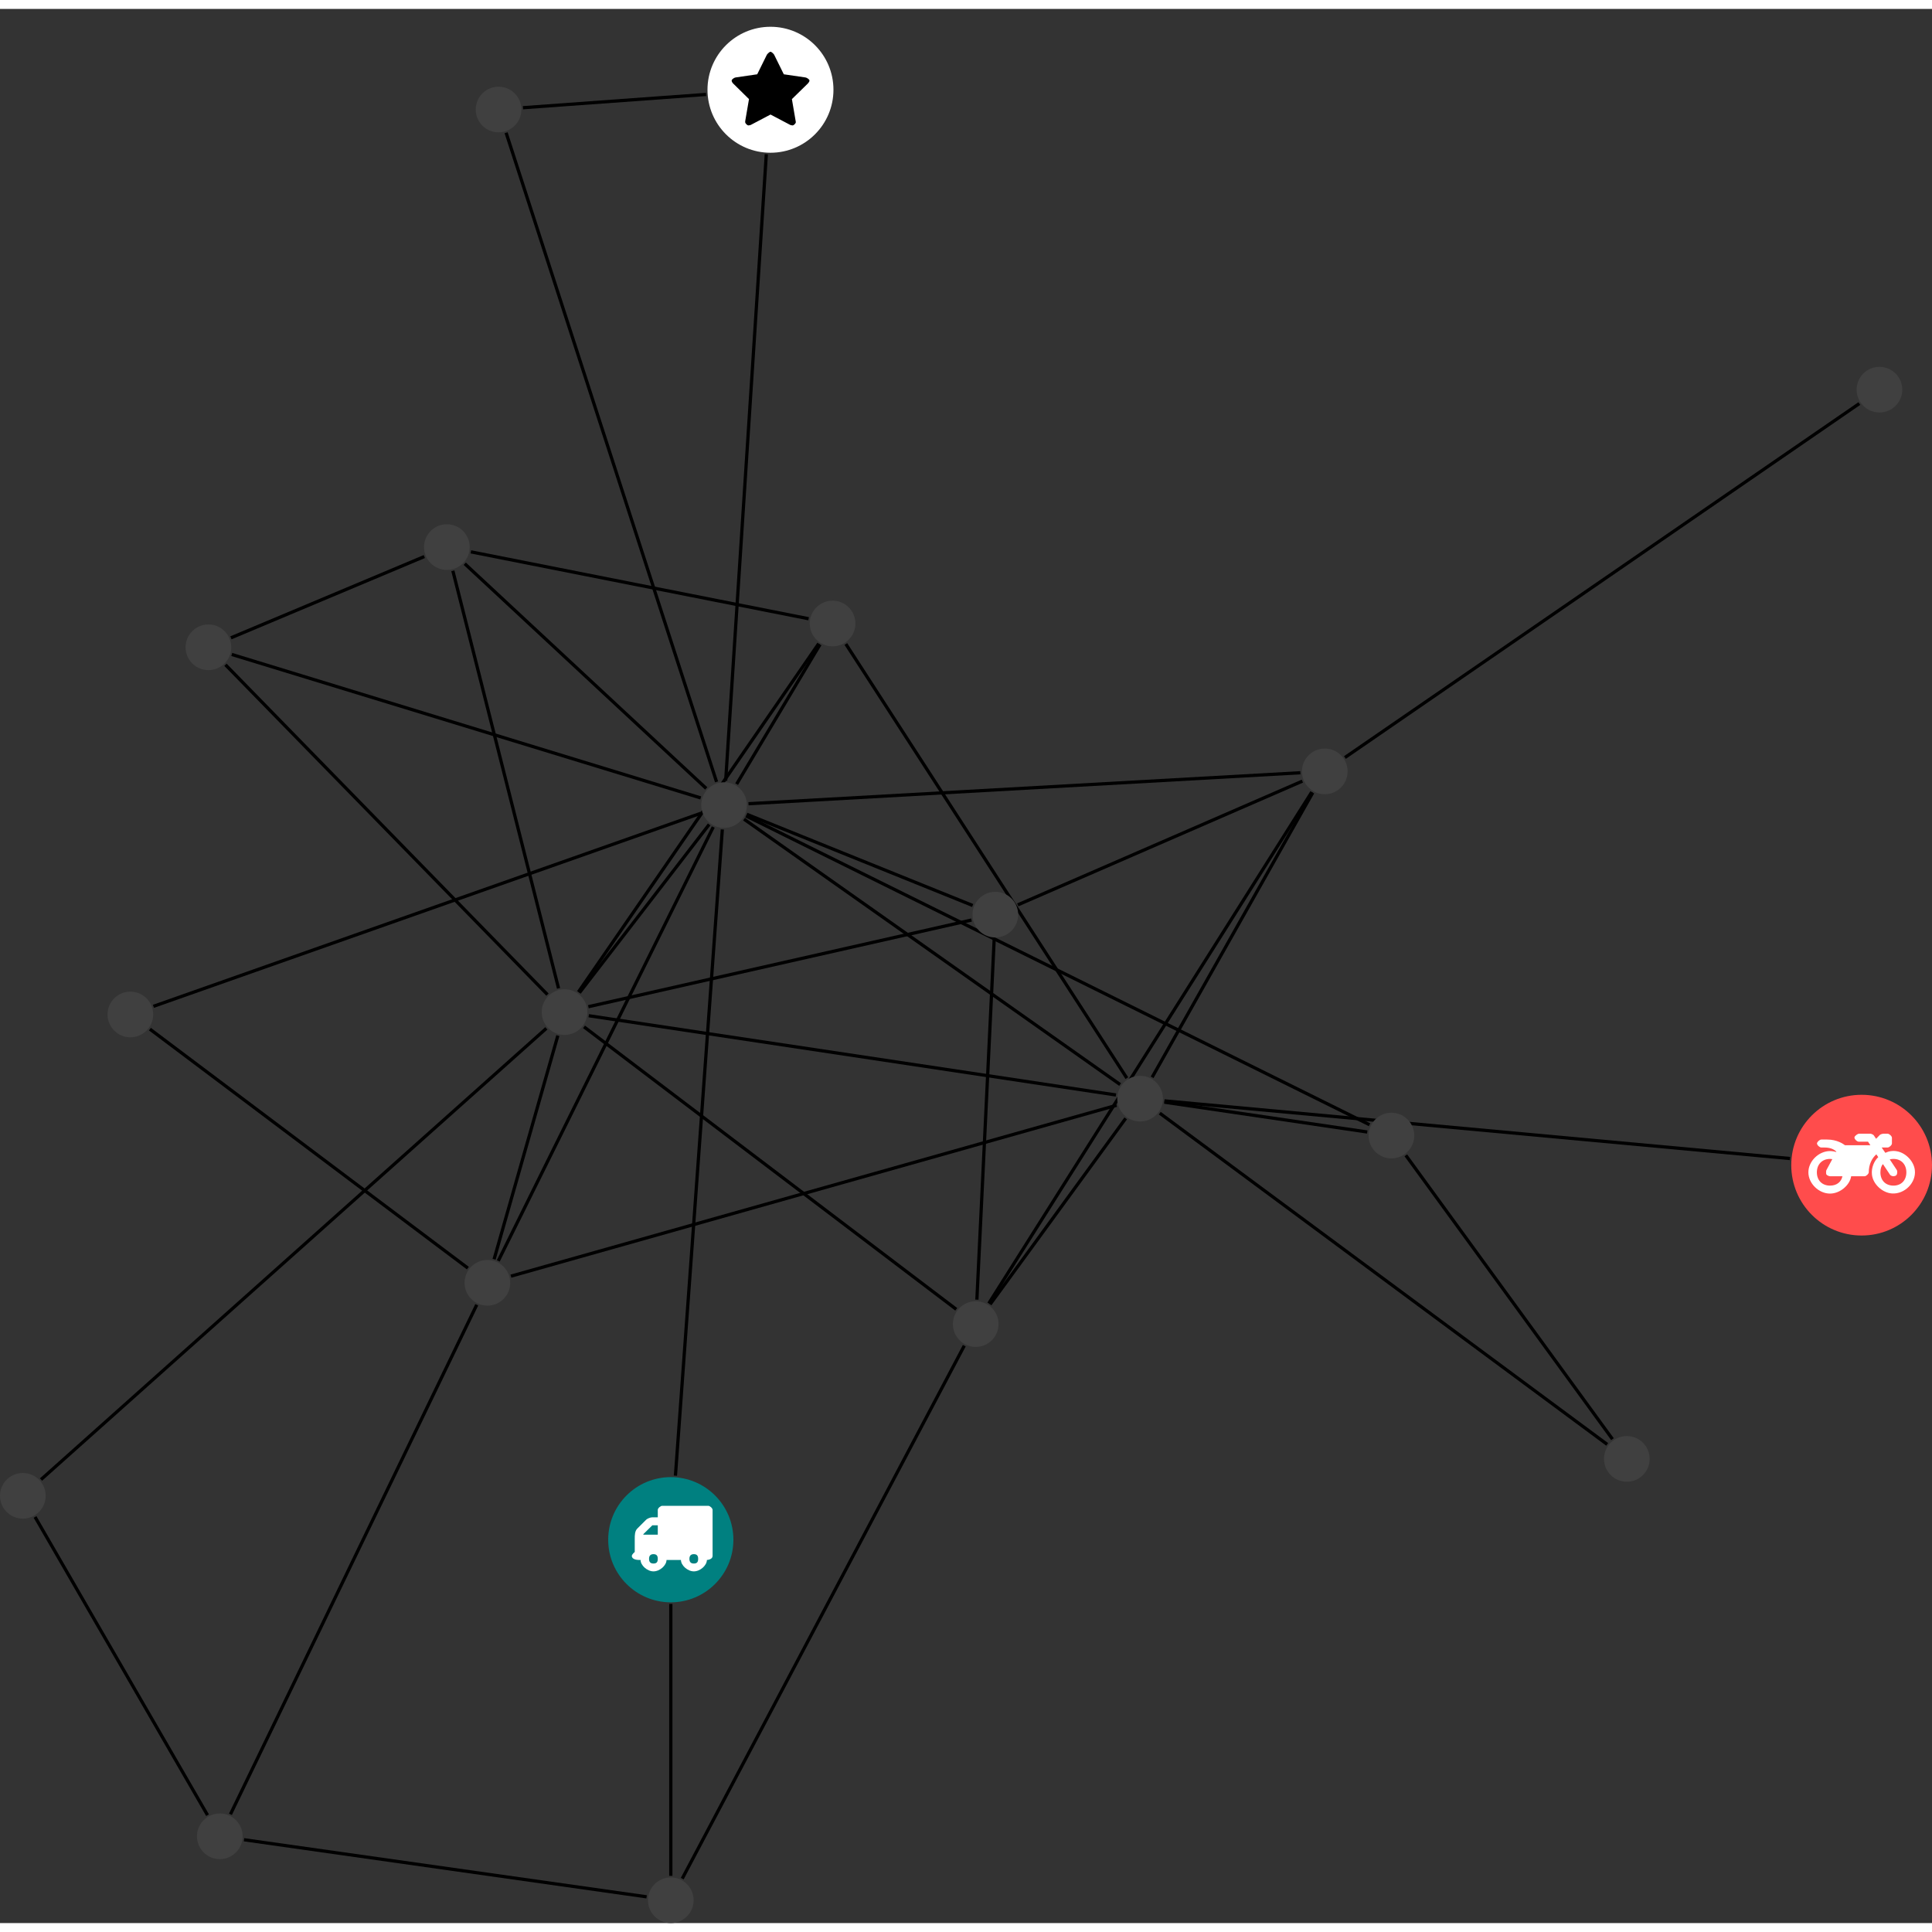 <?xml version="1.0" encoding="UTF-8"?>
<svg xmlns="http://www.w3.org/2000/svg" xmlns:xlink="http://www.w3.org/1999/xlink" width="238.508pt" height="238.508pt" viewBox="0.000 -2.204 238.508 236.304" version="1.1">
<rect x="0.000" y="-2.204" width="238.508" height="236.304" fill="#333333" stroke="none"/>
<defs>
<g>
<symbol overflow="visible" id="glyph0-0">
<path style="stroke:none;" d="M 1.422 -0.75 L 1.422 -7.922 L 3.562 -7.922 L 3.562 -0.891 L 1.422 -0.891 Z M 0.625 0 L 4.531 0 L 4.531 -8.812 L 0.438 -8.812 L 0.438 0 Z M 0.625 0 "/>
</symbol>
<symbol overflow="visible" id="glyph0-1">
<path style="stroke:none;" d="M 3.375 -0.844 C 3.375 -0.453 3.234 -0.266 2.844 -0.266 C 2.469 -0.266 2.297 -0.453 2.297 -0.844 C 2.297 -1.219 2.469 -1.422 2.844 -1.422 C 3.234 -1.422 3.375 -1.219 3.375 -0.844 Z M 1.594 -3.688 L 1.594 -3.859 C 1.594 -3.875 1.578 -3.875 1.594 -3.891 L 2.688 -4.969 C 2.703 -5 2.656 -4.984 2.688 -4.984 L 3.375 -4.984 L 3.375 -3.828 L 1.594 -3.828 Z M 8.359 -0.844 C 8.359 -0.453 8.219 -0.266 7.828 -0.266 C 7.453 -0.266 7.281 -0.453 7.281 -0.844 C 7.281 -1.219 7.453 -1.422 7.828 -1.422 C 8.219 -1.422 8.359 -1.219 8.359 -0.844 Z M 10.141 -6.891 C 10.141 -7.094 9.812 -7.391 9.609 -7.391 L 3.922 -7.391 C 3.719 -7.391 3.375 -7.094 3.375 -6.891 L 3.375 -5.969 L 2.672 -5.969 C 2.469 -5.969 2.078 -5.812 1.938 -5.672 L 0.844 -4.578 C 0.531 -4.266 0.531 -3.734 0.531 -3.328 L 0.531 -1.688 C 0.516 -1.688 0.172 -1.391 0.172 -1.203 C 0.172 -0.781 0.781 -0.703 1.062 -0.703 L 1.25 -0.703 C 1.25 -0.047 2.062 0.703 2.844 0.703 C 3.641 0.703 4.453 -0.047 4.453 -0.703 L 6.234 -0.703 C 6.234 -0.047 7.047 0.703 7.828 0.703 C 8.625 0.703 9.438 -0.047 9.438 -0.703 C 9.547 -0.703 10.141 -0.781 10.141 -1.203 Z M 10.141 -6.891 "/>
</symbol>
<symbol overflow="visible" id="glyph0-2">
<path style="stroke:none;" d="M 12.969 -2.906 C 12.844 -3.984 11.859 -5.016 10.781 -5.219 C 10.234 -5.328 9.703 -5.219 9.328 -5.031 L 8.875 -5.688 L 9.609 -5.688 C 9.812 -5.688 10.141 -5.984 10.141 -6.188 L 10.141 -6.891 C 10.141 -7.094 9.812 -7.391 9.609 -7.391 L 9.047 -7.391 C 8.969 -7.391 8.734 -7.312 8.656 -7.25 L 8.188 -6.766 L 7.891 -7.203 C 7.828 -7.281 7.594 -7.391 7.484 -7.391 L 6.078 -7.391 C 5.906 -7.391 5.547 -7.125 5.516 -6.953 C 5.484 -6.734 5.828 -6.406 6.047 -6.406 L 7.188 -6.406 L 7.484 -5.969 L 4.344 -5.969 C 4.141 -6.125 3.375 -6.672 2.141 -6.672 L 1.422 -6.672 C 1.219 -6.672 0.891 -6.375 0.891 -6.188 C 0.891 -5.984 1.219 -5.688 1.422 -5.688 L 1.781 -5.688 C 2.484 -5.688 2.906 -5.516 3.281 -5.188 L 3.25 -5.141 C 3.078 -5.188 2.797 -5.25 2.5 -5.25 C 1.109 -5.25 -0.172 -4 -0.172 -2.625 C -0.172 -1.25 1.109 0 2.5 0 C 3.75 0 4.953 -1.062 5.109 -2.141 L 6.766 -2.141 C 6.969 -2.141 7.281 -2.438 7.281 -2.625 C 7.281 -3.609 7.688 -4.391 8.219 -4.844 L 8.453 -4.5 C 7.969 -4.062 7.578 -3.203 7.672 -2.359 C 7.781 -1.172 8.969 -0.094 10.141 -0.016 C 11.703 0.094 13.156 -1.344 12.969 -2.906 Z M 2.5 -0.984 C 1.516 -0.984 0.875 -1.641 0.875 -2.625 C 0.875 -3.594 1.516 -4.281 2.5 -4.281 C 2.672 -4.281 2.844 -4.234 2.781 -4.25 L 2.047 -2.891 C 2 -2.781 2 -2.469 2.047 -2.359 C 2.125 -2.25 2.375 -2.141 2.5 -2.141 L 4.031 -2.141 C 3.891 -1.453 3.344 -0.984 2.5 -0.984 Z M 10.328 -0.984 C 9.344 -0.984 8.719 -1.641 8.719 -2.625 C 8.719 -3.109 8.859 -3.469 9.031 -3.641 L 9.906 -2.328 C 9.969 -2.219 10.203 -2.141 10.328 -2.141 C 10.391 -2.141 10.594 -2.188 10.641 -2.234 C 10.812 -2.344 10.844 -2.75 10.734 -2.922 L 9.875 -4.219 C 9.859 -4.219 10.094 -4.281 10.328 -4.281 C 11.297 -4.281 11.922 -3.594 11.922 -2.625 C 11.922 -1.641 11.297 -0.984 10.328 -0.984 Z M 10.328 -0.984 "/>
</symbol>
<symbol overflow="visible" id="glyph0-3">
<path style="stroke:none;" d="M 9.438 -5.078 C 9.438 -5.25 9.078 -5.453 8.938 -5.469 L 6.266 -5.859 L 5.078 -8.266 C 5.031 -8.375 4.75 -8.641 4.625 -8.641 C 4.5 -8.641 4.234 -8.375 4.172 -8.266 L 2.984 -5.859 L 0.312 -5.469 C 0.172 -5.453 -0.172 -5.25 -0.172 -5.078 C -0.172 -4.969 -0.062 -4.781 0.016 -4.719 L 1.969 -2.797 L 1.5 -0.062 C 1.5 -0.016 1.5 0.016 1.5 0.047 C 1.5 0.203 1.75 0.453 1.906 0.453 C 1.984 0.453 2.188 0.406 2.25 0.359 L 4.625 -0.891 L 7 0.359 C 7.062 0.406 7.266 0.453 7.344 0.453 C 7.5 0.453 7.75 0.203 7.75 0.047 C 7.75 0.016 7.75 -0.016 7.734 -0.062 L 7.266 -2.797 L 9.234 -4.719 C 9.297 -4.781 9.438 -4.969 9.438 -5.078 Z M 9.438 -5.078 "/>
</symbol>
</g>
<clipPath id="clip1">
  <path d="M 78 157 L 125 157 L 125 234.102 L 78 234.102 Z M 78 157 "/>
</clipPath>
<clipPath id="clip2">
  <path d="M 24 218 L 86 218 L 86 234.102 L 24 234.102 Z M 24 218 "/>
</clipPath>
<clipPath id="clip3">
  <path d="M 221 131 L 238.508 131 L 238.508 150 L 221 150 Z M 221 131 "/>
</clipPath>
<clipPath id="clip4">
  <path d="M 79 228 L 86 228 L 86 234.102 L 79 234.102 Z M 79 228 "/>
</clipPath>
</defs>
<g id="surface1">
<path style="fill:none;stroke-width:0.399;stroke-linecap:butt;stroke-linejoin:miter;stroke:rgb(0%,0%,0%);stroke-opacity:1;stroke-miterlimit:10;" d="M 0.002 -7.927 L 0.002 -41.49 " transform="matrix(1,0,0,-1,82.811,186.776)"/>
<path style="fill:none;stroke-width:0.399;stroke-linecap:butt;stroke-linejoin:miter;stroke:rgb(0%,0%,0%);stroke-opacity:1;stroke-miterlimit:10;" d="M 0.572 7.909 L 6.361 87.682 " transform="matrix(1,0,0,-1,82.811,186.776)"/>
<path style="fill:none;stroke-width:0.399;stroke-linecap:butt;stroke-linejoin:miter;stroke:rgb(0%,0%,0%);stroke-opacity:1;stroke-miterlimit:10;" d="M -54.303 111.342 L -30.428 121.374 " transform="matrix(1,0,0,-1,82.811,186.776)"/>
<path style="fill:none;stroke-width:0.399;stroke-linecap:butt;stroke-linejoin:miter;stroke:rgb(0%,0%,0%);stroke-opacity:1;stroke-miterlimit:10;" d="M -54.975 108.014 L -15.225 67.296 " transform="matrix(1,0,0,-1,82.811,186.776)"/>
<path style="fill:none;stroke-width:0.399;stroke-linecap:butt;stroke-linejoin:miter;stroke:rgb(0%,0%,0%);stroke-opacity:1;stroke-miterlimit:10;" d="M -54.198 109.288 L 3.693 91.577 " transform="matrix(1,0,0,-1,82.811,186.776)"/>
<path style="fill:none;stroke-width:0.399;stroke-linecap:butt;stroke-linejoin:miter;stroke:rgb(0%,0%,0%);stroke-opacity:1;stroke-miterlimit:10;" d="M -64.303 63.034 L -25.053 33.534 " transform="matrix(1,0,0,-1,82.811,186.776)"/>
<path style="fill:none;stroke-width:0.399;stroke-linecap:butt;stroke-linejoin:miter;stroke:rgb(0%,0%,0%);stroke-opacity:1;stroke-miterlimit:10;" d="M -63.87 65.85 L 3.732 89.69 " transform="matrix(1,0,0,-1,82.811,186.776)"/>
<path style="fill:none;stroke-width:0.399;stroke-linecap:butt;stroke-linejoin:miter;stroke:rgb(0%,0%,0%);stroke-opacity:1;stroke-miterlimit:10;" d="M 138.162 47.061 L 60.943 54.178 " transform="matrix(1,0,0,-1,82.811,186.776)"/>
<path style="fill:none;stroke-width:0.399;stroke-linecap:butt;stroke-linejoin:miter;stroke:rgb(0%,0%,0%);stroke-opacity:1;stroke-miterlimit:10;" d="M 116.251 12.417 L 90.74 47.456 " transform="matrix(1,0,0,-1,82.811,186.776)"/>
<path style="fill:none;stroke-width:0.399;stroke-linecap:butt;stroke-linejoin:miter;stroke:rgb(0%,0%,0%);stroke-opacity:1;stroke-miterlimit:10;" d="M 115.599 11.772 L 60.365 52.659 " transform="matrix(1,0,0,-1,82.811,186.776)"/>
<path style="fill:none;stroke-width:0.399;stroke-linecap:butt;stroke-linejoin:miter;stroke:rgb(0%,0%,0%);stroke-opacity:1;stroke-miterlimit:10;" d="M 37.787 29.639 L 39.923 74.155 " transform="matrix(1,0,0,-1,82.811,186.776)"/>
<path style="fill:none;stroke-width:0.399;stroke-linecap:butt;stroke-linejoin:miter;stroke:rgb(0%,0%,0%);stroke-opacity:1;stroke-miterlimit:10;" d="M 39.255 29.174 L 79.126 92.303 " transform="matrix(1,0,0,-1,82.811,186.776)"/>
<g clip-path="url(#clip1)" clip-rule="nonzero">
<path style="fill:none;stroke-width:0.399;stroke-linecap:butt;stroke-linejoin:miter;stroke:rgb(0%,0%,0%);stroke-opacity:1;stroke-miterlimit:10;" d="M 36.232 23.956 L 1.412 -41.837 " transform="matrix(1,0,0,-1,82.811,186.776)"/>
</g>
<path style="fill:none;stroke-width:0.399;stroke-linecap:butt;stroke-linejoin:miter;stroke:rgb(0%,0%,0%);stroke-opacity:1;stroke-miterlimit:10;" d="M 39.423 29.061 L 56.158 52.018 " transform="matrix(1,0,0,-1,82.811,186.776)"/>
<path style="fill:none;stroke-width:0.399;stroke-linecap:butt;stroke-linejoin:miter;stroke:rgb(0%,0%,0%);stroke-opacity:1;stroke-miterlimit:10;" d="M 35.24 28.448 L -10.713 63.315 " transform="matrix(1,0,0,-1,82.811,186.776)"/>
<path style="fill:none;stroke-width:0.399;stroke-linecap:butt;stroke-linejoin:miter;stroke:rgb(0%,0%,0%);stroke-opacity:1;stroke-miterlimit:10;" d="M 146.728 140.264 L 83.22 96.565 " transform="matrix(1,0,0,-1,82.811,186.776)"/>
<path style="fill:none;stroke-width:0.399;stroke-linecap:butt;stroke-linejoin:miter;stroke:rgb(0%,0%,0%);stroke-opacity:1;stroke-miterlimit:10;" d="M 4.353 178.424 L -18.252 176.784 " transform="matrix(1,0,0,-1,82.811,186.776)"/>
<path style="fill:none;stroke-width:0.399;stroke-linecap:butt;stroke-linejoin:miter;stroke:rgb(0%,0%,0%);stroke-opacity:1;stroke-miterlimit:10;" d="M 11.791 171.046 L 6.775 93.702 " transform="matrix(1,0,0,-1,82.811,186.776)"/>
<path style="fill:none;stroke-width:0.399;stroke-linecap:butt;stroke-linejoin:miter;stroke:rgb(0%,0%,0%);stroke-opacity:1;stroke-miterlimit:10;" d="M -20.331 173.694 L 5.65 93.561 " transform="matrix(1,0,0,-1,82.811,186.776)"/>
<path style="fill:none;stroke-width:0.399;stroke-linecap:butt;stroke-linejoin:miter;stroke:rgb(0%,0%,0%);stroke-opacity:1;stroke-miterlimit:10;" d="M -78.483 2.811 L -57.19 -34.001 " transform="matrix(1,0,0,-1,82.811,186.776)"/>
<path style="fill:none;stroke-width:0.399;stroke-linecap:butt;stroke-linejoin:miter;stroke:rgb(0%,0%,0%);stroke-opacity:1;stroke-miterlimit:10;" d="M -77.745 7.432 L -15.366 63.128 " transform="matrix(1,0,0,-1,82.811,186.776)"/>
<path style="fill:none;stroke-width:0.399;stroke-linecap:butt;stroke-linejoin:miter;stroke:rgb(0%,0%,0%);stroke-opacity:1;stroke-miterlimit:10;" d="M 42.834 78.374 L 77.97 93.651 " transform="matrix(1,0,0,-1,82.811,186.776)"/>
<path style="fill:none;stroke-width:0.399;stroke-linecap:butt;stroke-linejoin:miter;stroke:rgb(0%,0%,0%);stroke-opacity:1;stroke-miterlimit:10;" d="M 37.123 76.503 L -10.174 65.803 " transform="matrix(1,0,0,-1,82.811,186.776)"/>
<path style="fill:none;stroke-width:0.399;stroke-linecap:butt;stroke-linejoin:miter;stroke:rgb(0%,0%,0%);stroke-opacity:1;stroke-miterlimit:10;" d="M 37.267 78.299 L 9.377 89.561 " transform="matrix(1,0,0,-1,82.811,186.776)"/>
<g clip-path="url(#clip2)" clip-rule="nonzero">
<path style="fill:none;stroke-width:0.399;stroke-linecap:butt;stroke-linejoin:miter;stroke:rgb(0%,0%,0%);stroke-opacity:1;stroke-miterlimit:10;" d="M -52.69 -37.036 L -2.987 -44.083 " transform="matrix(1,0,0,-1,82.811,186.776)"/>
</g>
<path style="fill:none;stroke-width:0.399;stroke-linecap:butt;stroke-linejoin:miter;stroke:rgb(0%,0%,0%);stroke-opacity:1;stroke-miterlimit:10;" d="M -54.362 -33.896 L -23.956 29.003 " transform="matrix(1,0,0,-1,82.811,186.776)"/>
<path style="fill:none;stroke-width:0.399;stroke-linecap:butt;stroke-linejoin:miter;stroke:rgb(0%,0%,0%);stroke-opacity:1;stroke-miterlimit:10;" d="M 79.251 92.225 L 59.419 57.085 " transform="matrix(1,0,0,-1,82.811,186.776)"/>
<path style="fill:none;stroke-width:0.399;stroke-linecap:butt;stroke-linejoin:miter;stroke:rgb(0%,0%,0%);stroke-opacity:1;stroke-miterlimit:10;" d="M 77.724 94.686 L 9.591 90.862 " transform="matrix(1,0,0,-1,82.811,186.776)"/>
<path style="fill:none;stroke-width:0.399;stroke-linecap:butt;stroke-linejoin:miter;stroke:rgb(0%,0%,0%);stroke-opacity:1;stroke-miterlimit:10;" d="M 85.978 50.335 L 60.923 54.018 " transform="matrix(1,0,0,-1,82.811,186.776)"/>
<path style="fill:none;stroke-width:0.399;stroke-linecap:butt;stroke-linejoin:miter;stroke:rgb(0%,0%,0%);stroke-opacity:1;stroke-miterlimit:10;" d="M 86.259 51.233 L 9.283 89.354 " transform="matrix(1,0,0,-1,82.811,186.776)"/>
<path style="fill:none;stroke-width:0.399;stroke-linecap:butt;stroke-linejoin:miter;stroke:rgb(0%,0%,0%);stroke-opacity:1;stroke-miterlimit:10;" d="M -24.682 121.956 L 17.013 113.698 " transform="matrix(1,0,0,-1,82.811,186.776)"/>
<path style="fill:none;stroke-width:0.399;stroke-linecap:butt;stroke-linejoin:miter;stroke:rgb(0%,0%,0%);stroke-opacity:1;stroke-miterlimit:10;" d="M -26.905 119.616 L -13.858 68.065 " transform="matrix(1,0,0,-1,82.811,186.776)"/>
<path style="fill:none;stroke-width:0.399;stroke-linecap:butt;stroke-linejoin:miter;stroke:rgb(0%,0%,0%);stroke-opacity:1;stroke-miterlimit:10;" d="M -25.436 120.487 L 4.373 92.749 " transform="matrix(1,0,0,-1,82.811,186.776)"/>
<path style="fill:none;stroke-width:0.399;stroke-linecap:butt;stroke-linejoin:miter;stroke:rgb(0%,0%,0%);stroke-opacity:1;stroke-miterlimit:10;" d="M -19.737 32.538 L 55.033 53.635 " transform="matrix(1,0,0,-1,82.811,186.776)"/>
<path style="fill:none;stroke-width:0.399;stroke-linecap:butt;stroke-linejoin:miter;stroke:rgb(0%,0%,0%);stroke-opacity:1;stroke-miterlimit:10;" d="M -21.815 34.624 L -13.944 62.237 " transform="matrix(1,0,0,-1,82.811,186.776)"/>
<path style="fill:none;stroke-width:0.399;stroke-linecap:butt;stroke-linejoin:miter;stroke:rgb(0%,0%,0%);stroke-opacity:1;stroke-miterlimit:10;" d="M -21.299 34.424 L 5.24 87.987 " transform="matrix(1,0,0,-1,82.811,186.776)"/>
<path style="fill:none;stroke-width:0.399;stroke-linecap:butt;stroke-linejoin:miter;stroke:rgb(0%,0%,0%);stroke-opacity:1;stroke-miterlimit:10;" d="M 21.611 110.577 L 56.298 56.987 " transform="matrix(1,0,0,-1,82.811,186.776)"/>
<path style="fill:none;stroke-width:0.399;stroke-linecap:butt;stroke-linejoin:miter;stroke:rgb(0%,0%,0%);stroke-opacity:1;stroke-miterlimit:10;" d="M 18.259 110.628 L -11.405 67.62 " transform="matrix(1,0,0,-1,82.811,186.776)"/>
<path style="fill:none;stroke-width:0.399;stroke-linecap:butt;stroke-linejoin:miter;stroke:rgb(0%,0%,0%);stroke-opacity:1;stroke-miterlimit:10;" d="M 18.423 110.518 L 8.127 93.284 " transform="matrix(1,0,0,-1,82.811,186.776)"/>
<path style="fill:none;stroke-width:0.399;stroke-linecap:butt;stroke-linejoin:miter;stroke:rgb(0%,0%,0%);stroke-opacity:1;stroke-miterlimit:10;" d="M 54.955 54.905 L -10.131 64.69 " transform="matrix(1,0,0,-1,82.811,186.776)"/>
<path style="fill:none;stroke-width:0.399;stroke-linecap:butt;stroke-linejoin:miter;stroke:rgb(0%,0%,0%);stroke-opacity:1;stroke-miterlimit:10;" d="M 55.47 56.194 L 9.044 88.952 " transform="matrix(1,0,0,-1,82.811,186.776)"/>
<path style="fill:none;stroke-width:0.399;stroke-linecap:butt;stroke-linejoin:miter;stroke:rgb(0%,0%,0%);stroke-opacity:1;stroke-miterlimit:10;" d="M -11.276 67.526 L 4.736 88.303 " transform="matrix(1,0,0,-1,82.811,186.776)"/>
<path style=" stroke:none;fill-rule:nonzero;fill:rgb(0%,50%,50%);fill-opacity:1;" d="M 90.539 186.777 C 90.539 182.508 87.078 179.047 82.812 179.047 C 78.543 179.047 75.082 182.508 75.082 186.777 C 75.082 191.043 78.543 194.504 82.812 194.504 C 87.078 194.504 90.539 191.043 90.539 186.777 Z M 90.539 186.777 "/>
<g style="fill:rgb(100%,100%,100%);fill-opacity:1;">
  <use xlink:href="#glyph0-1" x="77.829" y="189.979"/>
</g>
<path style=" stroke:none;fill-rule:nonzero;fill:rgb(25%,25%,25%);fill-opacity:1;" d="M 28.547 76.605 C 28.547 75.047 27.285 73.785 25.727 73.785 C 24.172 73.785 22.91 75.047 22.91 76.605 C 22.91 78.16 24.172 79.422 25.727 79.422 C 27.285 79.422 28.547 78.16 28.547 76.605 Z M 28.547 76.605 "/>
<path style=" stroke:none;fill-rule:nonzero;fill:rgb(25%,25%,25%);fill-opacity:1;" d="M 18.914 121.934 C 18.914 120.375 17.652 119.113 16.094 119.113 C 14.539 119.113 13.277 120.375 13.277 121.934 C 13.277 123.488 14.539 124.75 16.094 124.75 C 17.652 124.75 18.914 123.488 18.914 121.934 Z M 18.914 121.934 "/>
<g clip-path="url(#clip3)" clip-rule="nonzero">
<path style=" stroke:none;fill-rule:nonzero;fill:rgb(100%,29.999%,29.999%);fill-opacity:1;" d="M 238.508 140.531 C 238.508 135.734 234.617 131.848 229.82 131.848 C 225.023 131.848 221.133 135.734 221.133 140.531 C 221.133 145.332 225.023 149.219 229.82 149.219 C 234.617 149.219 238.508 145.332 238.508 140.531 Z M 238.508 140.531 "/>
</g>
<g style="fill:rgb(100%,100%,100%);fill-opacity:1;">
  <use xlink:href="#glyph0-2" x="223.42" y="144.044"/>
</g>
<path style=" stroke:none;fill-rule:nonzero;fill:rgb(25%,25%,25%);fill-opacity:1;" d="M 203.652 176.797 C 203.652 175.242 202.391 173.98 200.836 173.98 C 199.277 173.98 198.016 175.242 198.016 176.797 C 198.016 178.355 199.277 179.617 200.836 179.617 C 202.391 179.617 203.652 178.355 203.652 176.797 Z M 203.652 176.797 "/>
<path style=" stroke:none;fill-rule:nonzero;fill:rgb(25%,25%,25%);fill-opacity:1;" d="M 123.273 160.152 C 123.273 158.598 122.012 157.336 120.453 157.336 C 118.898 157.336 117.637 158.598 117.637 160.152 C 117.637 161.711 118.898 162.973 120.453 162.973 C 122.012 162.973 123.273 161.711 123.273 160.152 Z M 123.273 160.152 "/>
<path style=" stroke:none;fill-rule:nonzero;fill:rgb(25%,25%,25%);fill-opacity:1;" d="M 234.84 44.801 C 234.84 43.246 233.578 41.984 232.02 41.984 C 230.465 41.984 229.203 43.246 229.203 44.801 C 229.203 46.355 230.465 47.617 232.02 47.617 C 233.578 47.617 234.84 46.355 234.84 44.801 Z M 234.84 44.801 "/>
<path style=" stroke:none;fill-rule:nonzero;fill:rgb(100%,100%,100%);fill-opacity:1;" d="M 102.891 7.773 C 102.891 3.48 99.41 0 95.117 0 C 90.824 0 87.34 3.48 87.34 7.773 C 87.34 12.07 90.824 15.551 95.117 15.551 C 99.41 15.551 102.891 12.07 102.891 7.773 Z M 102.891 7.773 "/>
<g style="fill:rgb(0%,0%,0%);fill-opacity:1;">
  <use xlink:href="#glyph0-3" x="90.495" y="11.725"/>
</g>
<path style=" stroke:none;fill-rule:nonzero;fill:rgb(25%,25%,25%);fill-opacity:1;" d="M 64.367 10.215 C 64.367 8.66 63.105 7.398 61.547 7.398 C 59.992 7.398 58.73 8.66 58.73 10.215 C 58.73 11.77 59.992 13.031 61.547 13.031 C 63.105 13.031 64.367 11.77 64.367 10.215 Z M 64.367 10.215 "/>
<path style=" stroke:none;fill-rule:nonzero;fill:rgb(25%,25%,25%);fill-opacity:1;" d="M 5.637 181.352 C 5.637 179.797 4.375 178.535 2.816 178.535 C 1.262 178.535 0 179.797 0 181.352 C 0 182.91 1.262 184.172 2.816 184.172 C 4.375 184.172 5.637 182.91 5.637 181.352 Z M 5.637 181.352 "/>
<path style=" stroke:none;fill-rule:nonzero;fill:rgb(25%,25%,25%);fill-opacity:1;" d="M 125.695 109.609 C 125.695 108.051 124.434 106.789 122.875 106.789 C 121.32 106.789 120.059 108.051 120.059 109.609 C 120.059 111.164 121.32 112.426 122.875 112.426 C 124.434 112.426 125.695 111.164 125.695 109.609 Z M 125.695 109.609 "/>
<path style=" stroke:none;fill-rule:nonzero;fill:rgb(25%,25%,25%);fill-opacity:1;" d="M 29.953 223.387 C 29.953 221.832 28.691 220.57 27.133 220.57 C 25.578 220.57 24.316 221.832 24.316 223.387 C 24.316 224.945 25.578 226.207 27.133 226.207 C 28.691 226.207 29.953 224.945 29.953 223.387 Z M 29.953 223.387 "/>
<path style=" stroke:none;fill-rule:nonzero;fill:rgb(25%,25%,25%);fill-opacity:1;" d="M 166.363 91.922 C 166.363 90.367 165.102 89.105 163.547 89.105 C 161.988 89.105 160.727 90.367 160.727 91.922 C 160.727 93.48 161.988 94.742 163.547 94.742 C 165.102 94.742 166.363 93.48 166.363 91.922 Z M 166.363 91.922 "/>
<g clip-path="url(#clip4)" clip-rule="nonzero">
<path style=" stroke:none;fill-rule:nonzero;fill:rgb(25%,25%,25%);fill-opacity:1;" d="M 85.629 231.281 C 85.629 229.727 84.367 228.465 82.812 228.465 C 81.254 228.465 79.992 229.727 79.992 231.281 C 79.992 232.84 81.254 234.102 82.812 234.102 C 84.367 234.102 85.629 232.84 85.629 231.281 Z M 85.629 231.281 "/>
</g>
<path style=" stroke:none;fill-rule:nonzero;fill:rgb(25%,25%,25%);fill-opacity:1;" d="M 174.594 136.883 C 174.594 135.324 173.332 134.062 171.773 134.062 C 170.219 134.062 168.957 135.324 168.957 136.883 C 168.957 138.438 170.219 139.699 171.773 139.699 C 173.332 139.699 174.594 138.438 174.594 136.883 Z M 174.594 136.883 "/>
<path style=" stroke:none;fill-rule:nonzero;fill:rgb(25%,25%,25%);fill-opacity:1;" d="M 57.984 64.234 C 57.984 62.676 56.723 61.414 55.168 61.414 C 53.609 61.414 52.348 62.676 52.348 64.234 C 52.348 65.789 53.609 67.051 55.168 67.051 C 56.723 67.051 57.984 65.789 57.984 64.234 Z M 57.984 64.234 "/>
<path style=" stroke:none;fill-rule:nonzero;fill:rgb(25%,25%,25%);fill-opacity:1;" d="M 62.988 155.059 C 62.988 153.5 61.727 152.238 60.172 152.238 C 58.613 152.238 57.352 153.5 57.352 155.059 C 57.352 156.613 58.613 157.875 60.172 157.875 C 61.727 157.875 62.988 156.613 62.988 155.059 Z M 62.988 155.059 "/>
<path style=" stroke:none;fill-rule:nonzero;fill:rgb(25%,25%,25%);fill-opacity:1;" d="M 105.602 73.668 C 105.602 72.109 104.34 70.848 102.781 70.848 C 101.227 70.848 99.965 72.109 99.965 73.668 C 99.965 75.223 101.227 76.484 102.781 76.484 C 104.34 76.484 105.602 75.223 105.602 73.668 Z M 105.602 73.668 "/>
<path style=" stroke:none;fill-rule:nonzero;fill:rgb(25%,25%,25%);fill-opacity:1;" d="M 143.566 132.32 C 143.566 130.766 142.305 129.504 140.746 129.504 C 139.191 129.504 137.93 130.766 137.93 132.32 C 137.93 133.879 139.191 135.141 140.746 135.141 C 142.305 135.141 143.566 133.879 143.566 132.32 Z M 143.566 132.32 "/>
<path style=" stroke:none;fill-rule:nonzero;fill:rgb(25%,25%,25%);fill-opacity:1;" d="M 72.512 121.641 C 72.512 120.082 71.25 118.82 69.695 118.82 C 68.137 118.82 66.875 120.082 66.875 121.641 C 66.875 123.195 68.137 124.457 69.695 124.457 C 71.25 124.457 72.512 123.195 72.512 121.641 Z M 72.512 121.641 "/>
<path style=" stroke:none;fill-rule:nonzero;fill:rgb(25%,25%,25%);fill-opacity:1;" d="M 92.207 96.086 C 92.207 94.527 90.945 93.266 89.391 93.266 C 87.832 93.266 86.57 94.527 86.57 96.086 C 86.57 97.641 87.832 98.902 89.391 98.902 C 90.945 98.902 92.207 97.641 92.207 96.086 Z M 92.207 96.086 "/>
</g>
</svg>
